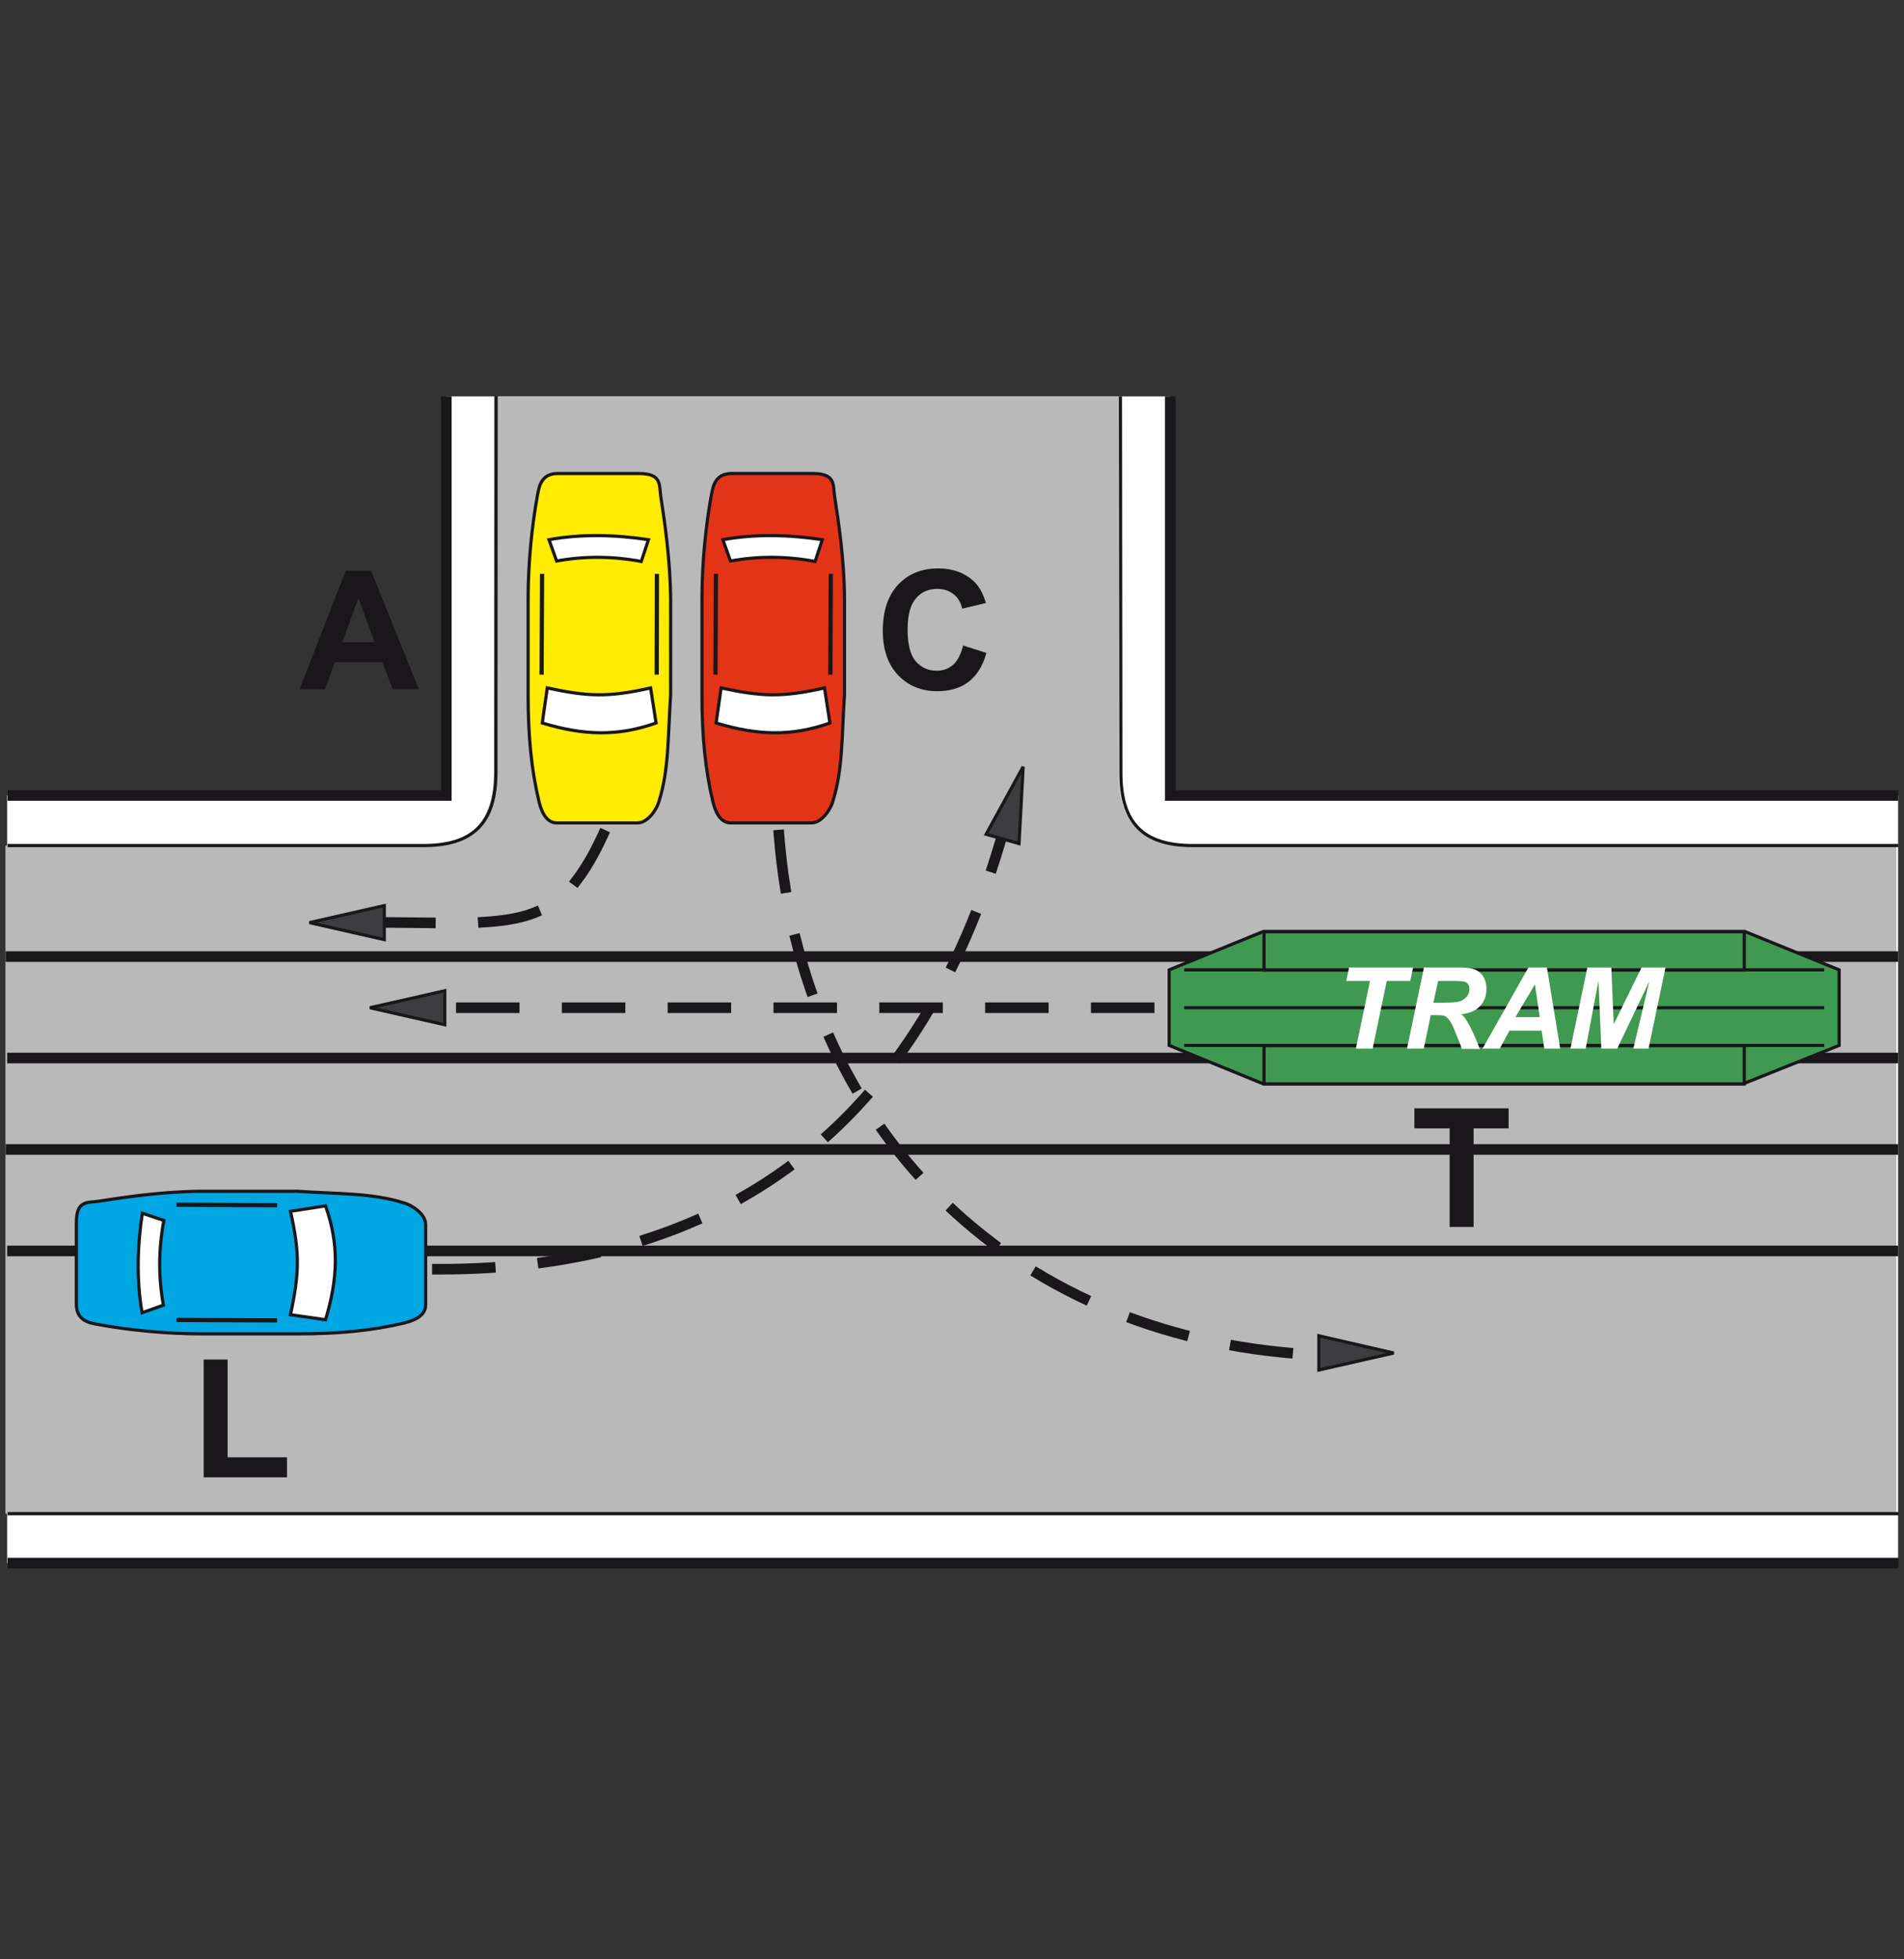 <?xml version="1.0" encoding="utf-8"?>
<!-- Generator: Adobe Illustrator 19.2.0, SVG Export Plug-In . SVG Version: 6.00 Build 0)  -->
<svg version="1.1" id="Livello_1" xmlns="http://www.w3.org/2000/svg" xmlns:xlink="http://www.w3.org/1999/xlink" x="0px" y="0px"
	 viewBox="0 0 875 900" style="enable-background:new 0 0 875 900;" xml:space="preserve">
<rect x="0" y="0" width="875" height="900" fill="#333333" stroke="none"/>
<style type="text/css">
	.st0{fill:#FFFFFF;}
	.st1{fill:#B9B9B9;}
	.st2{fill:#FFEC00;stroke:#1A171B;stroke-width:1.459;stroke-miterlimit:2.613;}
	.st3{fill:#FFFFFF;stroke:#1A171B;stroke-width:1.459;stroke-miterlimit:2.613;}
	.st4{fill:none;stroke:#1A171B;stroke-width:1.945;stroke-miterlimit:2.613;}
	.st5{fill:#E43417;stroke:#1A171B;stroke-width:1.459;stroke-miterlimit:2.613;}
	.st6{fill:none;stroke:#1A171B;stroke-width:1.459;stroke-miterlimit:2.613;}
	.st7{fill:none;stroke:#1A171B;stroke-width:4.863;stroke-miterlimit:2.613;}
	
		.st8{fill:none;stroke:#1A171B;stroke-width:4.863;stroke-linecap:square;stroke-miterlimit:2.613;stroke-dasharray:24.315,24.315;}
	.st9{fill:#3D3D3F;stroke:#1A171B;stroke-width:1.459;stroke-miterlimit:2.613;}
	.st10{fill:#409951;stroke:#1A171B;stroke-width:1.459;stroke-miterlimit:2.613;}
	.st11{fill:#00A6E2;stroke:#1A171B;stroke-width:1.459;stroke-miterlimit:2.613;}
	.st12{fill:#1A171B;}
</style>
<g>
	<g>
		<polygon class="st0" points="204.9,182.1 537.6,182.1 537.6,365.4 872.3,365.4 872.3,718 3.3,718 3.3,365.4 204.9,365.4 		"/>
		<path class="st1" d="M227,182h287.1v173c0,22.9,10.1,33.4,33.1,33.4h324.3v306.9H2.5V388.4h191.1c22.7,0,33.2-10.2,33.3-33.4
			L227,182L227,182z"/>
		<path class="st2" d="M303.6,227.6c1.9,12.4,4.4,29.5,4.6,47.6c0,14.5,0,29.1,0,43.8c-1.3,19.1-0.7,34.4-5.4,49.2
			c-0.7,2.9-4.8,9.8-9.8,9.8h-37.1c-5.9,0-7.6-7.7-8.2-9.8c-3.5-14.7-5-30-5-49V275c0-17.2,1.9-34.4,4.3-47.5c0.7-3.6,1.5-10,9.3-10
			h37.5C304,217.6,302.9,222.4,303.6,227.6L303.6,227.6z"/>
		<path class="st3" d="M299,316l2.5,16.1c-17.7,6.3-33.5,5.7-52.3,0l2.3-16.1C270.3,320,279.4,320.4,299,316L299,316z"/>
		<path class="st3" d="M298,247.9l-3.3,10c-13.4-2.5-26.3-2.5-38.9-0.2l-3.5-9.8C267.1,245.2,282.8,245.6,298,247.9L298,247.9z"/>
		<line class="st4" x1="301.9" y1="263.6" x2="301.8" y2="309.9"/>
		<line class="st4" x1="249.1" y1="263.6" x2="248.9" y2="309.9"/>
		<path class="st5" d="M383.5,227.6c1.9,12.4,4.5,29.5,4.6,47.6c0,14.5,0,29.1,0,43.8c-1.3,19.1-0.7,34.4-5.4,49.2
			c-0.7,2.9-4.8,9.8-9.8,9.8h-37.1c-5.9,0-7.6-7.7-8.2-9.8c-3.5-14.7-5-30-5-49V275c0-17.2,1.9-34.4,4.3-47.5c0.7-3.6,1.5-10,9.3-10
			h37.5C383.9,217.6,382.8,222.4,383.5,227.6L383.5,227.6z"/>
		<path class="st3" d="M378.9,316l2.5,16.1c-17.7,6.3-33.5,5.7-52.3,0l2.3-16.1C350.2,320,359.3,320.4,378.9,316L378.9,316z"/>
		<path class="st3" d="M377.9,247.9l-3.3,10c-13.4-2.5-26.3-2.5-38.9-0.2l-3.5-9.8C347,245.2,362.7,245.6,377.9,247.9L377.9,247.9z"
			/>
		<line class="st4" x1="381.8" y1="263.6" x2="381.6" y2="309.9"/>
		<line class="st4" x1="329" y1="263.6" x2="328.8" y2="309.9"/>
		<path class="st6" d="M514.9,182.1l0.2,172.9c0,22.9,10.1,33.4,33.1,33.4h324.2 M872.5,695.3H3.5 M3.5,388.4h191.1
			c22.7,0,33.2-10.2,33.3-33.4l0.1-173"/>
		<path class="st7" d="M537.8,182.1v183.3h334.5 M872.5,718H3.5 M3.5,365.4h201.6V182.1"/>
		<line class="st7" x1="2.6" y1="439.4" x2="872.3" y2="439.4"/>
		<line class="st7" x1="2.6" y1="528" x2="872.3" y2="528"/>
		<line class="st7" x1="872.3" y1="486" x2="3.3" y2="486"/>
		<line class="st7" x1="872.3" y1="574.6" x2="3.3" y2="574.6"/>
		<path class="st8" d="M358,383.6c10.4,132.3,103.5,230.5,244.3,238.6"/>
		<line class="st8" x1="528.1" y1="462.9" x2="204.9" y2="462.9"/>
		<path class="st8" d="M277.1,383.5c-21.8,47.3-41.6,39.9-111.3,40.2"/>
		<path class="st8" d="M201,583c127.5,0.5,223.7-61.6,262.5-210"/>
		<polygon class="st9" points="640.5,621.5 606.1,629.3 606.1,613.6 		"/>
		<polygon class="st9" points="142.2,423.8 176.6,431.6 176.6,416 		"/>
		<polygon class="st9" points="170,462.9 204.4,470.7 204.4,455.1 		"/>
		<polygon class="st10" points="537.3,445.5 580.5,427.9 801.9,427.9 845.2,445.5 845.2,480.2 801.2,497.8 580.4,497.8 537.3,480.2 
					"/>
		<polygon class="st10" points="580.9,480.3 801.6,480.3 801.6,497.9 580.9,497.9 		"/>
		<polygon class="st10" points="580.9,428 801.6,428 801.6,445.6 580.9,445.6 		"/>
		<line class="st6" x1="544.2" y1="445.5" x2="838.3" y2="445.5"/>
		<line class="st6" x1="544.2" y1="462.9" x2="838.3" y2="462.9"/>
		<line class="st6" x1="544.2" y1="480.2" x2="838.3" y2="480.2"/>
		<polygon class="st0" points="630.8,481.7 623.1,481.7 629.6,450.6 618.7,450.6 620,444.4 649.4,444.4 648.1,450.6 637.3,450.6 		
			"/>
		<path class="st0" d="M654.3,481.7h-7.7l7.8-37.3H671c2.8,0,5.1,0.3,6.7,0.9c1.6,0.6,2.9,1.7,3.9,3.2c1,1.6,1.5,3.4,1.5,5.7
			c0,3.2-0.9,5.8-2.9,7.9c-1.9,2.1-4.8,3.3-8.6,3.8c1,0.9,1.9,2,2.8,3.5c1.7,2.9,3.6,7.1,5.7,12.4h-8.3c-0.7-2.1-2-5.4-3.9-9.9
			c-1-2.4-2.2-4-3.4-4.9c-0.7-0.5-2-0.7-3.8-0.7h-3.2L654.3,481.7L654.3,481.7z M658.7,460.6h4.1c4.1,0,6.9-0.2,8.2-0.7
			c1.4-0.5,2.4-1.3,3.2-2.3c0.8-1.1,1.1-2.2,1.1-3.3c0-1.4-0.5-2.4-1.6-3.1c-0.7-0.4-2.2-0.6-4.4-0.6h-8.4L658.7,460.6L658.7,460.6z
			"/>
		<path class="st0" d="M708.5,473.4h-14.8l-4.5,8.3h-7.9l21.1-37.3h8.5l6.1,37.3h-7.3L708.5,473.4L708.5,473.4z M707.6,467.2
			l-2.2-15l-9,15H707.6L707.6,467.2z"/>
		<polygon class="st0" points="743.2,481.7 735.9,481.7 734.6,450.5 728.7,481.7 721.7,481.7 729.5,444.4 740.5,444.4 741.6,470.5 
			754.4,444.4 765.4,444.4 757.6,481.7 750.6,481.7 758,450.7 		"/>
		<path class="st11" d="M45.1,551.8c12.4-1.9,29.5-4.5,47.7-4.6c14.5,0,29.1,0,43.8,0c19.1,1.3,34.4,0.7,49.2,5.4
			c2.9,0.7,9.8,4.8,9.8,9.8v37.1c0,5.9-7.7,7.6-9.8,8.2c-14.7,3.5-30,5-49,5H92.6c-17.2,0-34.4-1.9-47.5-4.3c-3.6-0.7-10-1.5-10-9.3
			v-37.5C35.1,551.4,39.9,552.5,45.1,551.8L45.1,551.8z"/>
		<path class="st3" d="M133.5,556.4l16.1-2.5c6.3,17.7,5.7,33.5,0,52.3l-16.1-2.3C137.5,585,137.9,576,133.5,556.4L133.5,556.4z"/>
		<path class="st3" d="M65.4,557.3l9.9,3.3c-2.5,13.4-2.5,26.3-0.2,38.9l-9.8,3.5C62.7,588.3,63.1,572.5,65.4,557.3L65.4,557.3z"/>
		<line class="st4" x1="81.1" y1="553.4" x2="127.4" y2="553.6"/>
		<line class="st4" x1="81.1" y1="606.3" x2="127.4" y2="606.5"/>
		<path class="st12" d="M192.5,316.6h-12l-4.8-12.4h-21.8l-4.5,12.4h-11.7l21.2-54.5h11.6L192.5,316.6L192.5,316.6z M172.2,295
			l-7.5-20.2l-7.4,20.2H172.2L172.2,295z"/>
		<polygon class="st12" points="93.6,678.6 93.6,624.5 104.6,624.5 104.6,669.4 131.9,669.4 131.9,678.6 		"/>
		<polygon class="st12" points="666.2,563.6 666.2,518.3 650,518.3 650,509.1 693.3,509.1 693.3,518.3 677.2,518.3 677.2,563.6 		
			"/>
		<path class="st12" d="M442.6,296.5l10.7,3.4c-1.6,6-4.4,10.4-8.2,13.3c-3.8,2.9-8.6,4.3-14.5,4.3c-7.2,0-13.2-2.5-17.9-7.4
			c-4.7-5-7-11.7-7-20.3c0-9.1,2.3-16.1,7-21.2c4.7-5,10.8-7.5,18.5-7.5c6.7,0,12.1,2,16.3,5.9c2.5,2.3,4.3,5.7,5.6,10l-10.9,2.6
			c-0.6-2.8-2-5.1-4-6.7s-4.5-2.4-7.5-2.4c-4,0-7.3,1.4-9.8,4.4c-2.5,2.9-3.8,7.6-3.8,14.1c0,6.9,1.2,11.8,3.7,14.7
			c2.5,2.9,5.7,4.4,9.7,4.4c2.9,0,5.4-0.9,7.6-2.8C440.1,303.4,441.6,300.5,442.6,296.5L442.6,296.5z"/>
		<polygon class="st9" points="470.2,352.2 468.3,387.5 453.2,383.2 		"/>
	</g>
</g>
</svg>
